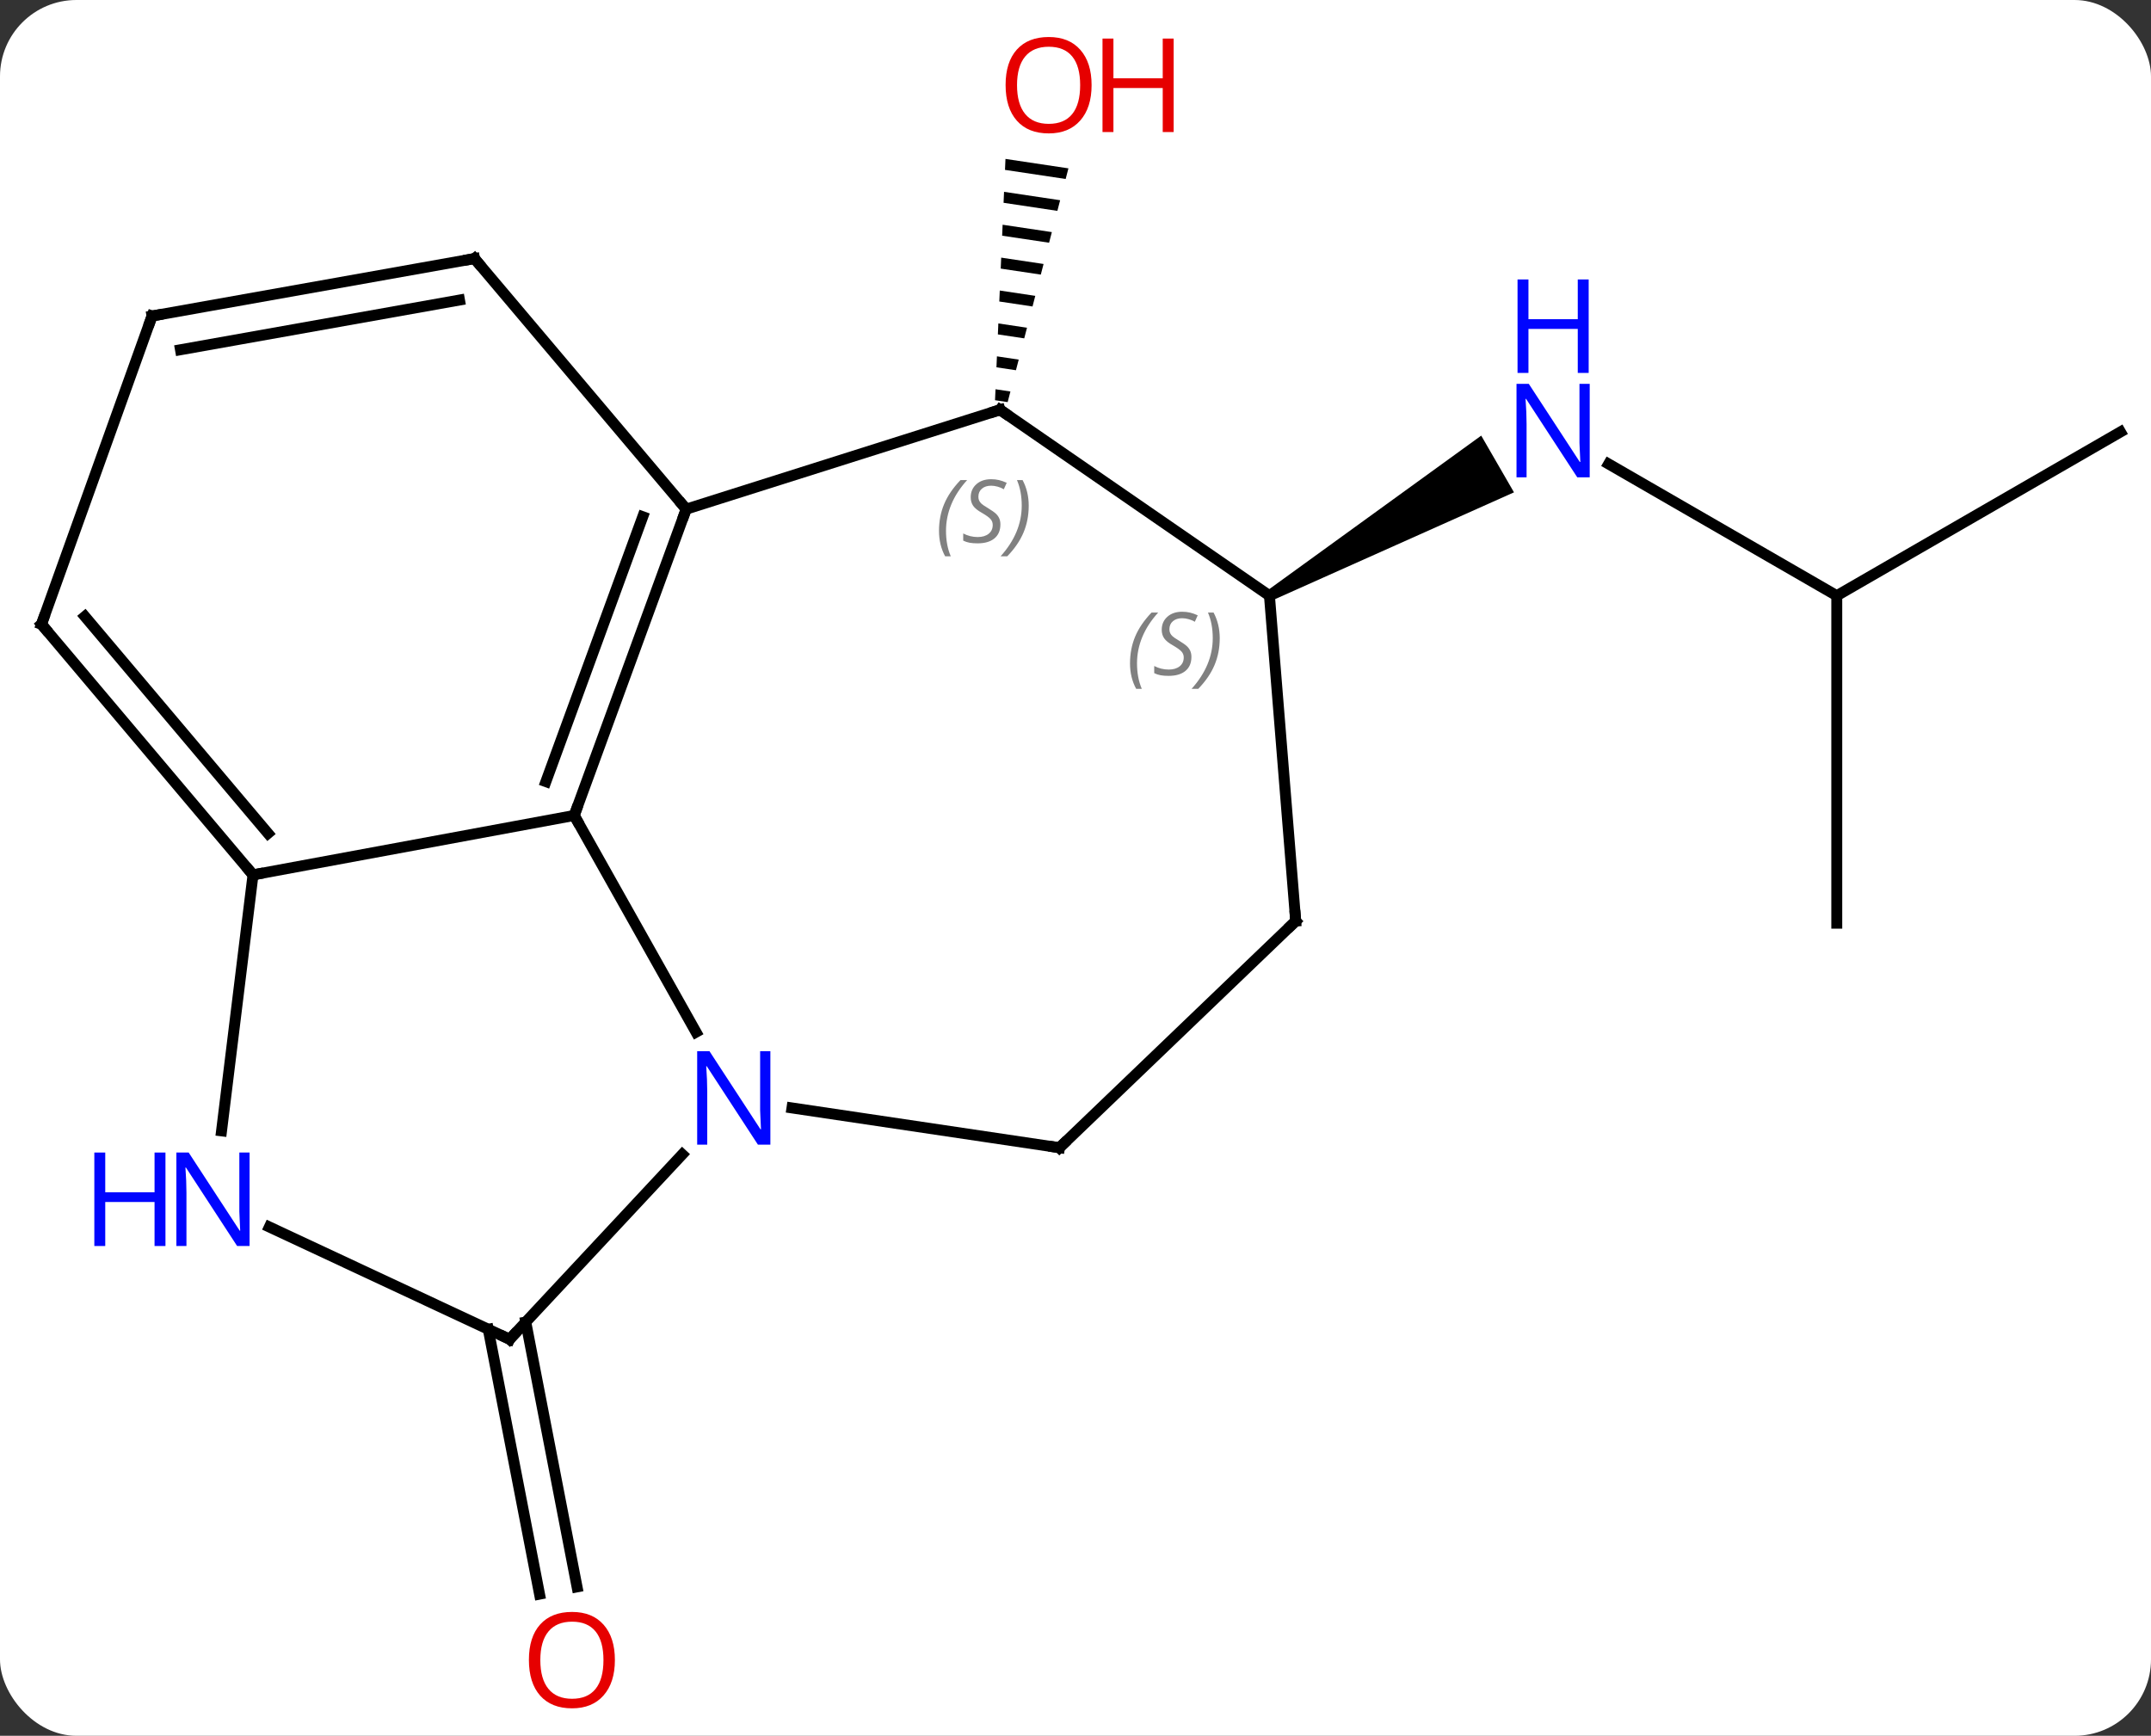 <svg width="197" viewBox="0 0 197 159" style="fill-opacity:1; color-rendering:auto; color-interpolation:auto; text-rendering:auto; stroke:black; stroke-linecap:square; stroke-miterlimit:10; shape-rendering:auto; stroke-opacity:1; fill:black; stroke-dasharray:none; font-weight:normal; stroke-width:1; font-family:'Open Sans'; font-style:normal; stroke-linejoin:miter; font-size:12; stroke-dashoffset:0; image-rendering:auto;" height="159" class="cas-substance-image" xmlns:xlink="http://www.w3.org/1999/xlink" xmlns="http://www.w3.org/2000/svg"><rect x="0" y="0" width="197" height="159" fill="#333333" stroke="none"/><svg class="cas-substance-single-component"><rect y="0" x="0" width="197" stroke="none" ry="7" rx="7" height="159" fill="white" class="cas-substance-group"/><svg y="0" x="0" width="197" viewBox="0 0 197 159" style="fill:black;" height="159" class="cas-substance-single-component-image"><svg><g><g transform="translate(99,80)" style="text-rendering:geometricPrecision; color-rendering:optimizeQuality; color-interpolation:linearRGB; stroke-linecap:butt; image-rendering:optimizeQuality;"><path style="stroke:none;" d="M-6.914 -65.443 L-6.957 -64.438 L-6.957 -64.438 L-1.401 -63.605 L-1.401 -63.605 L-1.148 -64.579 L-1.148 -64.579 L-6.914 -65.443 ZM-7.044 -62.429 L-7.088 -61.424 L-7.088 -61.424 L-2.16 -60.685 L-2.16 -60.685 L-1.907 -61.659 L-1.907 -61.659 L-7.044 -62.429 ZM-7.175 -59.415 L-7.218 -58.41 L-7.218 -58.41 L-2.919 -57.766 L-2.919 -57.766 L-2.666 -58.739 L-2.666 -58.739 L-7.175 -59.415 ZM-7.305 -56.401 L-7.348 -55.396 L-7.348 -55.396 L-3.678 -54.846 L-3.678 -54.846 L-3.425 -55.819 L-3.425 -55.819 L-7.305 -56.401 ZM-7.435 -53.387 L-7.479 -52.382 L-7.479 -52.382 L-4.436 -51.926 L-4.436 -51.926 L-4.184 -52.9 L-4.184 -52.9 L-7.435 -53.387 ZM-7.566 -50.373 L-7.609 -49.368 L-7.609 -49.368 L-5.195 -49.007 L-5.195 -49.007 L-4.942 -49.98 L-4.942 -49.98 L-7.566 -50.373 ZM-7.696 -47.359 L-7.739 -46.354 L-7.739 -46.354 L-5.954 -46.087 L-5.954 -46.087 L-5.701 -47.06 L-5.701 -47.06 L-7.696 -47.359 ZM-7.826 -44.345 L-7.87 -43.34 L-7.87 -43.34 L-6.713 -43.167 L-6.713 -43.167 L-6.46 -44.14 L-6.46 -44.14 L-7.826 -44.345 Z"/><line y2="41.097" y1="65.359" x2="-50.846" x1="-46.151" style="fill:none;"/><line y2="41.762" y1="66.024" x2="-54.283" x1="-49.587" style="fill:none;"/><line y2="-25.434" y1="-37.499" x2="69.222" x1="48.326" style="fill:none;"/><path style="stroke:none;" d="M17.512 -25.001 L17.012 -25.867 L36.658 -40.097 L39.658 -34.901 Z"/><line y2="4.566" y1="-25.434" x2="69.222" x1="69.222" style="fill:none;"/><line y2="-40.434" y1="-25.434" x2="95.202" x1="69.222" style="fill:none;"/><line y2="-33.363" y1="-5.304" x2="-36.153" x1="-46.41" style="fill:none;"/><line y2="-32.667" y1="-8.404" x2="-40.134" x1="-49.004" style="fill:none;"/><line y2="14.544" y1="-5.304" x2="-35.254" x1="-46.41" style="fill:none;"/><line y2="0.138" y1="-5.304" x2="-75.828" x1="-46.41" style="fill:none;"/><line y2="-42.462" y1="-33.363" x2="-7.41" x1="-36.153" style="fill:none;"/><line y2="-56.316" y1="-33.363" x2="-55.542" x1="-36.153" style="fill:none;"/><line y2="42.678" y1="25.745" x2="-52.323" x1="-36.514" style="fill:none;"/><line y2="25.131" y1="21.487" x2="-1.971" x1="-26.467" style="fill:none;"/><line y2="23.588" y1="0.138" x2="-78.709" x1="-75.828" style="fill:none;"/><line y2="-22.818" y1="0.138" x2="-95.202" x1="-75.828" style="fill:none;"/><line y2="-23.531" y1="-3.664" x2="-91.224" x1="-74.457" style="fill:none;"/><line y2="-25.434" y1="-42.462" x2="17.262" x1="-7.41" style="fill:none;"/><line y2="-51.054" y1="-56.316" x2="-85.074" x1="-55.542" style="fill:none;"/><line y2="-47.963" y1="-52.516" x2="-82.471" x1="-56.917" style="fill:none;"/><line y2="32.392" y1="42.678" x2="-74.331" x1="-52.323" style="fill:none;"/><line y2="4.371" y1="25.131" x2="19.668" x1="-1.971" style="fill:none;"/><line y2="-51.054" y1="-22.818" x2="-85.074" x1="-95.202" style="fill:none;"/><line y2="4.371" y1="-25.434" x2="19.668" x1="17.262" style="fill:none;"/></g><g transform="translate(99,80)" style="fill:rgb(230,0,0); text-rendering:geometricPrecision; color-rendering:optimizeQuality; image-rendering:optimizeQuality; font-family:'Open Sans'; stroke:rgb(230,0,0); color-interpolation:linearRGB;"><path style="stroke:none;" d="M0.974 -72.202 Q0.974 -70.14 -0.066 -68.96 Q-1.105 -67.78 -2.948 -67.78 Q-4.839 -67.78 -5.87 -68.945 Q-6.902 -70.109 -6.902 -72.218 Q-6.902 -74.312 -5.87 -75.46 Q-4.839 -76.609 -2.948 -76.609 Q-1.089 -76.609 -0.058 -75.437 Q0.974 -74.265 0.974 -72.202 ZM-5.855 -72.202 Q-5.855 -70.468 -5.112 -69.562 Q-4.37 -68.655 -2.948 -68.655 Q-1.526 -68.655 -0.8 -69.554 Q-0.073 -70.452 -0.073 -72.202 Q-0.073 -73.937 -0.8 -74.827 Q-1.526 -75.718 -2.948 -75.718 Q-4.37 -75.718 -5.112 -74.82 Q-5.855 -73.921 -5.855 -72.202 Z"/><path style="stroke:none;" d="M8.489 -67.905 L7.489 -67.905 L7.489 -71.937 L2.974 -71.937 L2.974 -67.905 L1.974 -67.905 L1.974 -76.468 L2.974 -76.468 L2.974 -72.827 L7.489 -72.827 L7.489 -76.468 L8.489 -76.468 L8.489 -67.905 Z"/><path style="stroke:none;" d="M-42.685 72.062 Q-42.685 74.124 -43.725 75.304 Q-44.764 76.484 -46.607 76.484 Q-48.498 76.484 -49.529 75.32 Q-50.56 74.155 -50.56 72.046 Q-50.56 69.952 -49.529 68.804 Q-48.498 67.655 -46.607 67.655 Q-44.748 67.655 -43.717 68.827 Q-42.685 69.999 -42.685 72.062 ZM-49.514 72.062 Q-49.514 73.796 -48.771 74.702 Q-48.029 75.609 -46.607 75.609 Q-45.185 75.609 -44.459 74.71 Q-43.732 73.812 -43.732 72.062 Q-43.732 70.327 -44.459 69.437 Q-45.185 68.546 -46.607 68.546 Q-48.029 68.546 -48.771 69.445 Q-49.514 70.343 -49.514 72.062 Z"/><path style="fill:rgb(0,5,255); stroke:none;" d="M46.594 -36.278 L45.453 -36.278 L40.765 -43.465 L40.719 -43.465 Q40.812 -42.2 40.812 -41.153 L40.812 -36.278 L39.89 -36.278 L39.89 -44.84 L41.015 -44.84 L45.687 -37.684 L45.734 -37.684 Q45.734 -37.84 45.687 -38.7 Q45.64 -39.559 45.656 -39.934 L45.656 -44.84 L46.594 -44.84 L46.594 -36.278 Z"/><path style="fill:rgb(0,5,255); stroke:none;" d="M46.5 -45.84 L45.5 -45.84 L45.5 -49.871 L40.984 -49.871 L40.984 -45.84 L39.984 -45.84 L39.984 -54.403 L40.984 -54.403 L40.984 -50.762 L45.5 -50.762 L45.5 -54.403 L46.5 -54.403 L46.5 -45.84 Z"/></g><g transform="translate(99,80)" style="stroke-linecap:butt; text-rendering:geometricPrecision; color-rendering:optimizeQuality; image-rendering:optimizeQuality; font-family:'Open Sans'; color-interpolation:linearRGB; stroke-miterlimit:5;"><path style="fill:none;" d="M-46.238 -5.774 L-46.41 -5.304 L-46.165 -4.868"/><path style="fill:none;" d="M-36.325 -32.893 L-36.153 -33.363 L-36.476 -33.745"/><path style="fill:rgb(0,5,255); stroke:none;" d="M-28.445 24.85 L-29.586 24.85 L-34.274 17.663 L-34.32 17.663 Q-34.227 18.928 -34.227 19.975 L-34.227 24.85 L-35.149 24.85 L-35.149 16.288 L-34.024 16.288 L-29.352 23.444 L-29.305 23.444 Q-29.305 23.288 -29.352 22.428 Q-29.399 21.569 -29.383 21.194 L-29.383 16.288 L-28.445 16.288 L-28.445 24.85 Z"/><path style="fill:none;" d="M-76.15 -0.244 L-75.828 0.138 L-75.336 0.047"/><path style="fill:none;" d="M-7.887 -42.311 L-7.41 -42.462 L-6.998 -42.178"/></g><g transform="translate(99,80)" style="stroke-linecap:butt; font-size:8.4px; fill:gray; text-rendering:geometricPrecision; image-rendering:optimizeQuality; color-rendering:optimizeQuality; font-family:'Open Sans'; font-style:italic; stroke:gray; color-interpolation:linearRGB; stroke-miterlimit:5;"><path style="stroke:none;" d="M-13.001 -31.369 Q-13.001 -32.697 -12.532 -33.822 Q-12.063 -34.947 -11.032 -36.026 L-10.422 -36.026 Q-11.391 -34.963 -11.876 -33.791 Q-12.36 -32.619 -12.36 -31.385 Q-12.36 -30.057 -11.922 -29.041 L-12.438 -29.041 Q-13.001 -30.072 -13.001 -31.369 ZM-7.378 -31.963 Q-7.378 -31.135 -7.925 -30.682 Q-8.472 -30.229 -9.472 -30.229 Q-9.878 -30.229 -10.191 -30.283 Q-10.503 -30.338 -10.784 -30.479 L-10.784 -31.135 Q-10.159 -30.807 -9.456 -30.807 Q-8.831 -30.807 -8.456 -31.104 Q-8.081 -31.401 -8.081 -31.916 Q-8.081 -32.229 -8.284 -32.455 Q-8.487 -32.682 -9.05 -33.01 Q-9.644 -33.338 -9.87 -33.666 Q-10.097 -33.994 -10.097 -34.447 Q-10.097 -35.182 -9.581 -35.643 Q-9.066 -36.104 -8.222 -36.104 Q-7.847 -36.104 -7.511 -36.026 Q-7.175 -35.947 -6.8 -35.776 L-7.066 -35.182 Q-7.316 -35.338 -7.636 -35.424 Q-7.956 -35.51 -8.222 -35.51 Q-8.753 -35.51 -9.073 -35.236 Q-9.394 -34.963 -9.394 -34.494 Q-9.394 -34.291 -9.323 -34.143 Q-9.253 -33.994 -9.112 -33.861 Q-8.972 -33.729 -8.55 -33.479 Q-7.987 -33.135 -7.784 -32.94 Q-7.581 -32.744 -7.48 -32.51 Q-7.378 -32.276 -7.378 -31.963 ZM-4.784 -33.682 Q-4.784 -32.354 -5.26 -31.221 Q-5.737 -30.088 -6.752 -29.041 L-7.362 -29.041 Q-5.424 -31.197 -5.424 -33.682 Q-5.424 -35.01 -5.862 -36.026 L-5.346 -36.026 Q-4.784 -34.963 -4.784 -33.682 Z"/><path style="fill:none; stroke:black;" d="M-55.219 -55.934 L-55.542 -56.316 L-56.034 -56.228"/><path style="fill:none; stroke:black;" d="M-51.982 42.312 L-52.323 42.678 L-52.776 42.466"/><path style="fill:none; stroke:black;" d="M-2.466 25.057 L-1.971 25.131 L-1.61 24.785"/></g><g transform="translate(99,80)" style="stroke-linecap:butt; fill:rgb(0,5,255); text-rendering:geometricPrecision; color-rendering:optimizeQuality; image-rendering:optimizeQuality; font-family:'Open Sans'; stroke:rgb(0,5,255); color-interpolation:linearRGB; stroke-miterlimit:5;"><path style="stroke:none;" d="M-76.142 34.135 L-77.283 34.135 L-81.971 26.948 L-82.017 26.948 Q-81.924 28.213 -81.924 29.26 L-81.924 34.135 L-82.846 34.135 L-82.846 25.573 L-81.721 25.573 L-77.049 32.729 L-77.002 32.729 Q-77.002 32.573 -77.049 31.713 Q-77.096 30.854 -77.08 30.479 L-77.08 25.573 L-76.142 25.573 L-76.142 34.135 Z"/><path style="stroke:none;" d="M-83.846 34.135 L-84.846 34.135 L-84.846 30.104 L-89.361 30.104 L-89.361 34.135 L-90.361 34.135 L-90.361 25.573 L-89.361 25.573 L-89.361 29.213 L-84.846 29.213 L-84.846 25.573 L-83.846 25.573 L-83.846 34.135 Z"/><path style="fill:none; stroke:black;" d="M-94.879 -22.436 L-95.202 -22.818 L-95.033 -23.289"/></g><g transform="translate(99,80)" style="stroke-linecap:butt; font-size:8.4px; fill:gray; text-rendering:geometricPrecision; image-rendering:optimizeQuality; color-rendering:optimizeQuality; font-family:'Open Sans'; font-style:italic; stroke:gray; color-interpolation:linearRGB; stroke-miterlimit:5;"><path style="stroke:none;" d="M4.493 -19.231 Q4.493 -20.559 4.962 -21.684 Q5.431 -22.809 6.462 -23.887 L7.072 -23.887 Q6.103 -22.824 5.618 -21.652 Q5.134 -20.481 5.134 -19.246 Q5.134 -17.918 5.572 -16.902 L5.056 -16.902 Q4.493 -17.934 4.493 -19.231 ZM10.116 -19.824 Q10.116 -18.996 9.569 -18.543 Q9.022 -18.09 8.022 -18.09 Q7.616 -18.09 7.303 -18.145 Q6.991 -18.199 6.71 -18.34 L6.71 -18.996 Q7.335 -18.668 8.038 -18.668 Q8.663 -18.668 9.038 -18.965 Q9.413 -19.262 9.413 -19.777 Q9.413 -20.09 9.21 -20.317 Q9.007 -20.543 8.444 -20.871 Q7.85 -21.199 7.624 -21.527 Q7.397 -21.856 7.397 -22.309 Q7.397 -23.043 7.913 -23.504 Q8.428 -23.965 9.272 -23.965 Q9.647 -23.965 9.983 -23.887 Q10.319 -23.809 10.694 -23.637 L10.428 -23.043 Q10.178 -23.199 9.858 -23.285 Q9.538 -23.371 9.272 -23.371 Q8.741 -23.371 8.421 -23.098 Q8.1 -22.824 8.1 -22.356 Q8.1 -22.152 8.171 -22.004 Q8.241 -21.856 8.382 -21.723 Q8.522 -21.59 8.944 -21.34 Q9.507 -20.996 9.71 -20.801 Q9.913 -20.606 10.014 -20.371 Q10.116 -20.137 10.116 -19.824 ZM12.71 -21.543 Q12.71 -20.215 12.234 -19.082 Q11.757 -17.949 10.742 -16.902 L10.132 -16.902 Q12.07 -19.059 12.07 -21.543 Q12.07 -22.871 11.632 -23.887 L12.148 -23.887 Q12.71 -22.824 12.71 -21.543 Z"/><path style="fill:none; stroke:black;" d="M-84.582 -51.142 L-85.074 -51.054 L-85.243 -50.583"/><path style="fill:none; stroke:black;" d="M19.307 4.717 L19.668 4.371 L19.628 3.873"/></g></g></svg></svg></svg></svg>